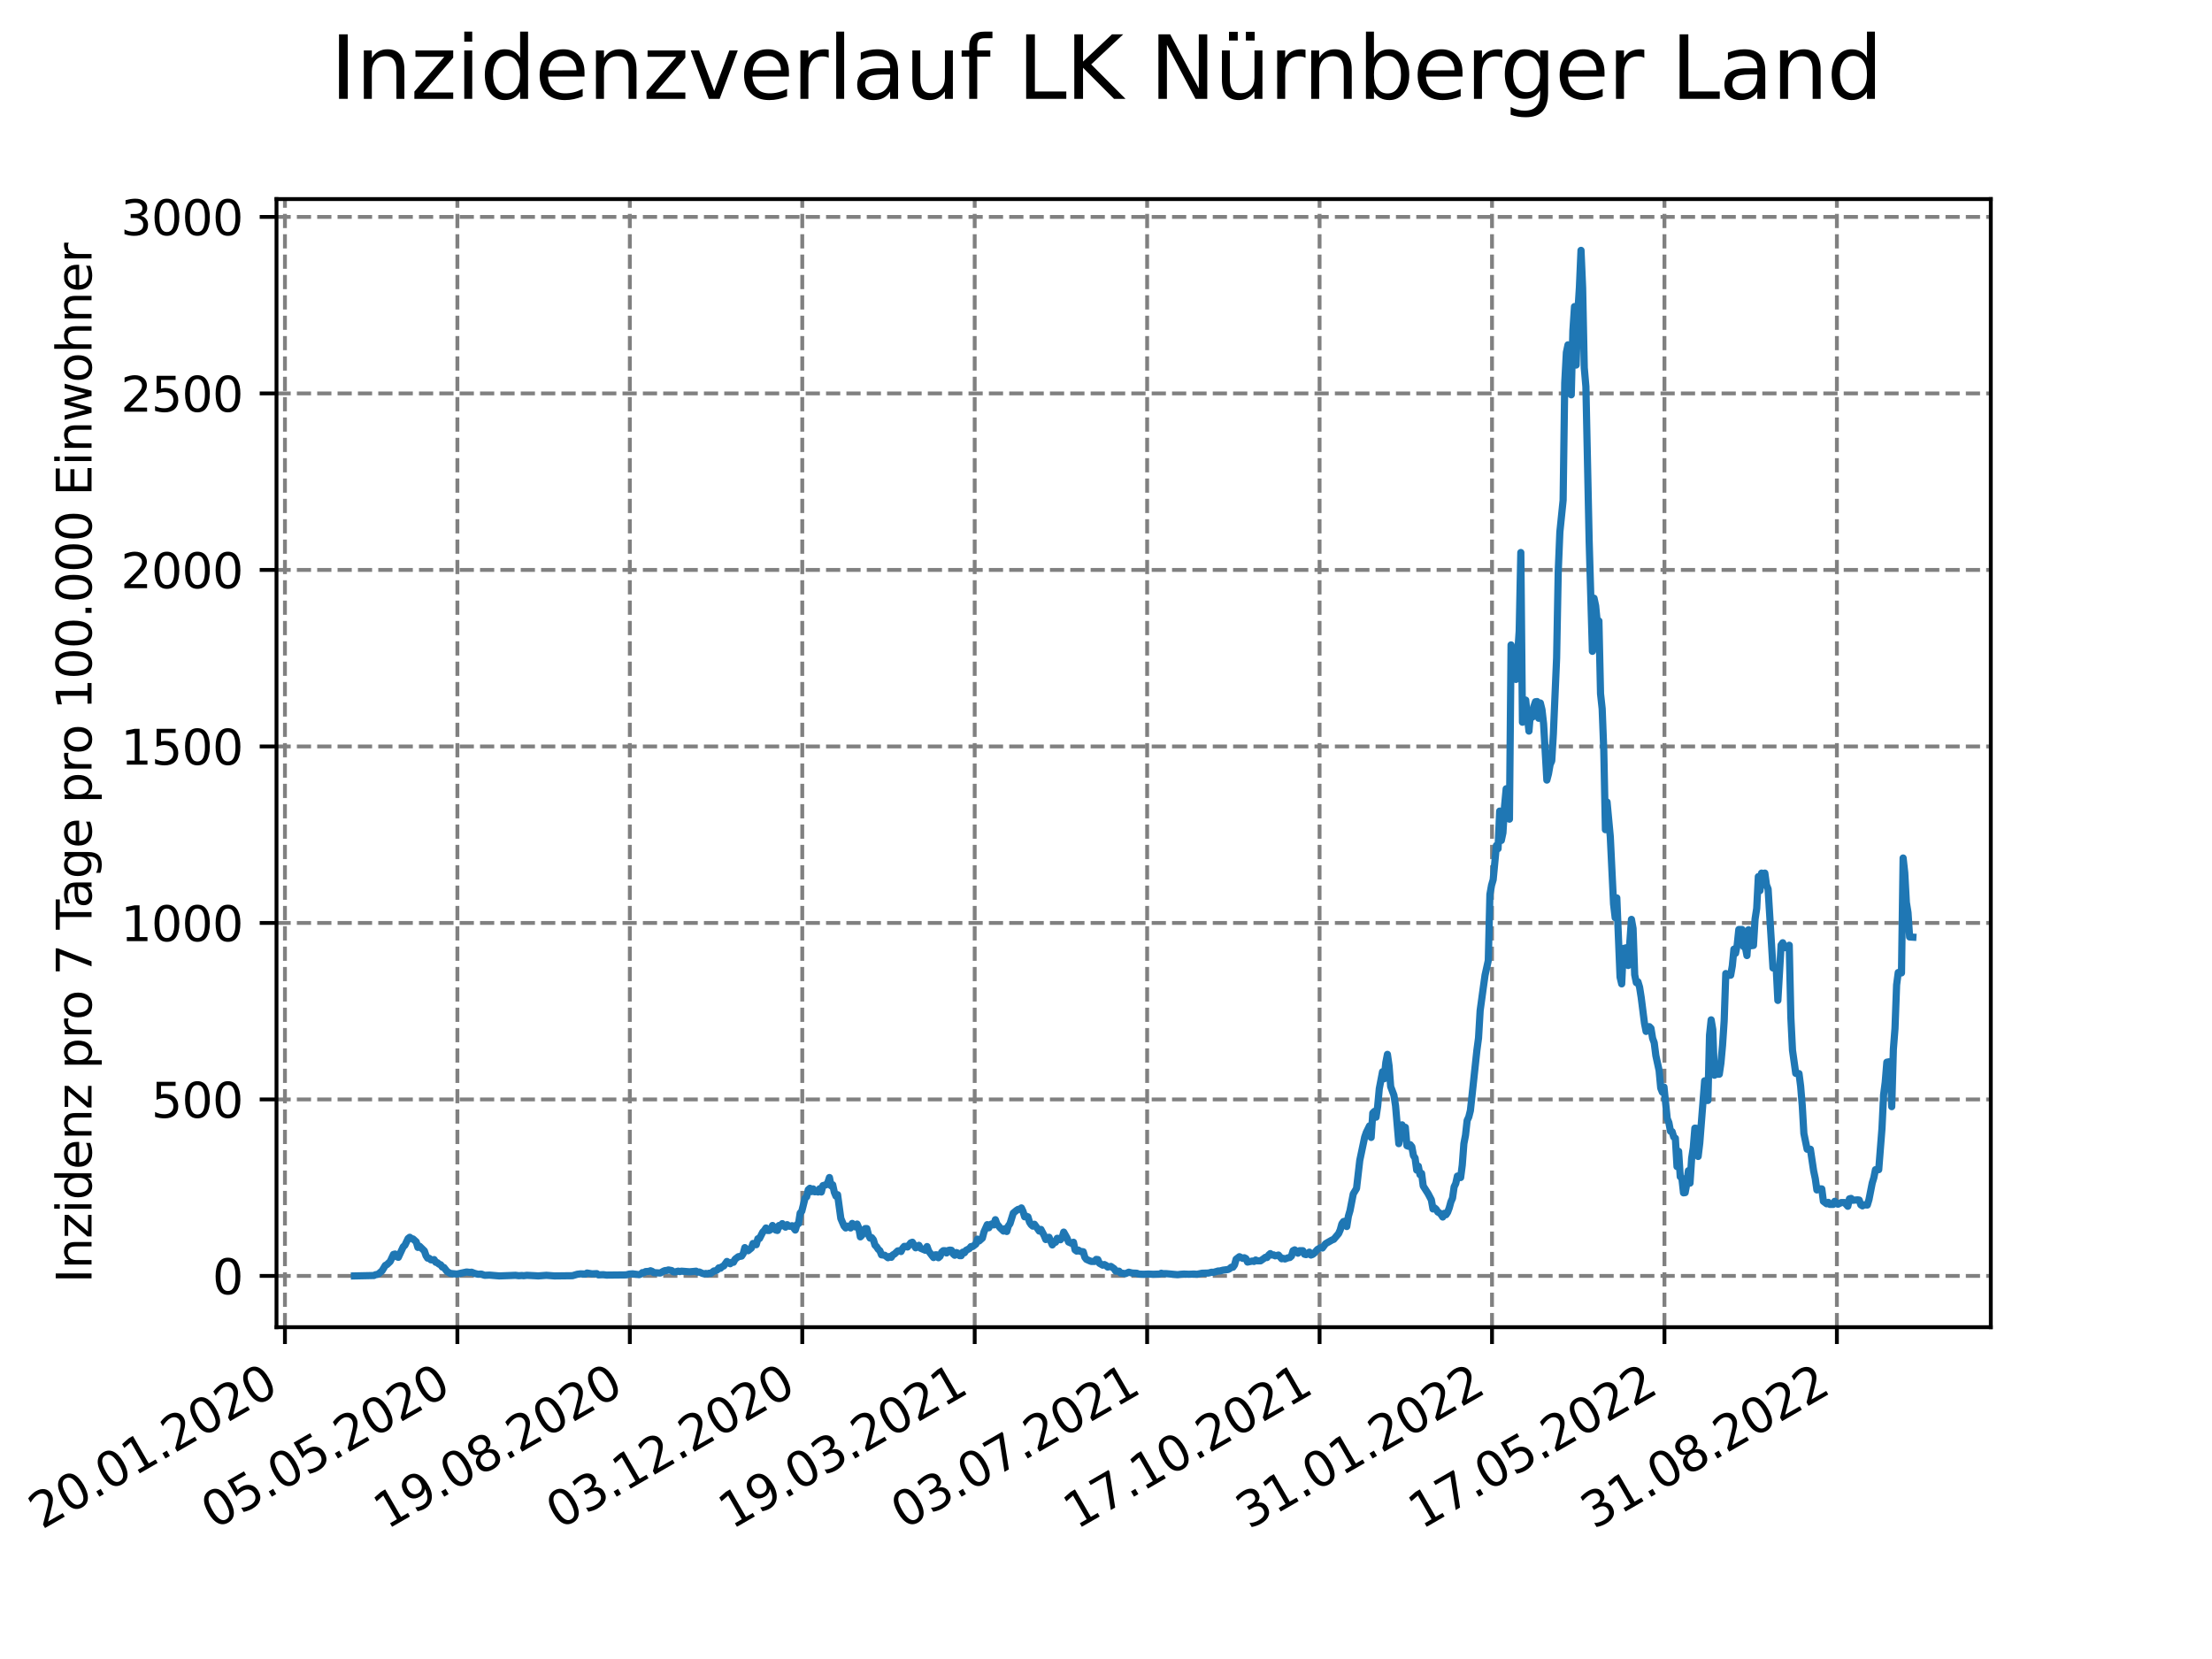 <?xml version="1.0" encoding="utf-8" standalone="no"?>
<!DOCTYPE svg PUBLIC "-//W3C//DTD SVG 1.1//EN"
  "http://www.w3.org/Graphics/SVG/1.1/DTD/svg11.dtd">
<svg xmlns:xlink="http://www.w3.org/1999/xlink" width="460.8pt" height="345.6pt" viewBox="0 0 460.8 345.6" xmlns="http://www.w3.org/2000/svg" version="1.1">
 <defs>
  <style type="text/css">*{stroke-linejoin: round; stroke-linecap: butt}</style>
 </defs>
 <g id="figure_1">
  <g id="patch_1">
   <path d="M 0 345.6 
L 460.8 345.6 
L 460.8 0 
L 0 0 
z
" style="fill: #ffffff"/>
  </g>
  <g id="axes_1">
   <g id="patch_2">
    <path d="M 57.6 276.48 
L 414.72 276.48 
L 414.72 41.472 
L 57.6 41.472 
z
" style="fill: #ffffff"/>
   </g>
   <g id="matplotlib.axis_1">
    <g id="xtick_1">
     <g id="line2d_1">
      <path d="M 59.359 276.48 
L 59.359 41.472 
" clip-path="url(#pc3b905ad44)" style="fill: none; stroke-dasharray: 2.96,1.28; stroke-dashoffset: 0; stroke: #808080; stroke-width: 0.8"/>
     </g>
     <g id="line2d_2">
      <defs>
       <path id="m7fa355d07d" d="M 0 0 
L 0 3.5 
" style="stroke: #000000; stroke-width: 0.8"/>
      </defs>
      <g>
       <use xlink:href="#m7fa355d07d" x="59.359" y="276.48" style="stroke: #000000; stroke-width: 0.8"/>
      </g>
     </g>
     <g id="text_1">
      <!-- 20.01.2020 -->
      <g transform="translate(8.734 318.689) rotate(-30) scale(0.1 -0.1)">
       <defs>
        <path id="DejaVuSans-32" d="M 1228 531 
L 3431 531 
L 3431 0 
L 469 0 
L 469 531 
Q 828 903 1448 1529 
Q 2069 2156 2228 2338 
Q 2531 2678 2651 2914 
Q 2772 3150 2772 3378 
Q 2772 3750 2511 3984 
Q 2250 4219 1831 4219 
Q 1534 4219 1204 4116 
Q 875 4013 500 3803 
L 500 4441 
Q 881 4594 1212 4672 
Q 1544 4750 1819 4750 
Q 2544 4750 2975 4387 
Q 3406 4025 3406 3419 
Q 3406 3131 3298 2873 
Q 3191 2616 2906 2266 
Q 2828 2175 2409 1742 
Q 1991 1309 1228 531 
z
" transform="scale(0.016)"/>
        <path id="DejaVuSans-30" d="M 2034 4250 
Q 1547 4250 1301 3770 
Q 1056 3291 1056 2328 
Q 1056 1369 1301 889 
Q 1547 409 2034 409 
Q 2525 409 2770 889 
Q 3016 1369 3016 2328 
Q 3016 3291 2770 3770 
Q 2525 4250 2034 4250 
z
M 2034 4750 
Q 2819 4750 3233 4129 
Q 3647 3509 3647 2328 
Q 3647 1150 3233 529 
Q 2819 -91 2034 -91 
Q 1250 -91 836 529 
Q 422 1150 422 2328 
Q 422 3509 836 4129 
Q 1250 4750 2034 4750 
z
" transform="scale(0.016)"/>
        <path id="DejaVuSans-2e" d="M 684 794 
L 1344 794 
L 1344 0 
L 684 0 
L 684 794 
z
" transform="scale(0.016)"/>
        <path id="DejaVuSans-31" d="M 794 531 
L 1825 531 
L 1825 4091 
L 703 3866 
L 703 4441 
L 1819 4666 
L 2450 4666 
L 2450 531 
L 3481 531 
L 3481 0 
L 794 0 
L 794 531 
z
" transform="scale(0.016)"/>
       </defs>
       <use xlink:href="#DejaVuSans-32"/>
       <use xlink:href="#DejaVuSans-30" x="63.623"/>
       <use xlink:href="#DejaVuSans-2e" x="127.246"/>
       <use xlink:href="#DejaVuSans-30" x="159.033"/>
       <use xlink:href="#DejaVuSans-31" x="222.656"/>
       <use xlink:href="#DejaVuSans-2e" x="286.279"/>
       <use xlink:href="#DejaVuSans-32" x="318.066"/>
       <use xlink:href="#DejaVuSans-30" x="381.689"/>
       <use xlink:href="#DejaVuSans-32" x="445.312"/>
       <use xlink:href="#DejaVuSans-30" x="508.936"/>
      </g>
     </g>
    </g>
    <g id="xtick_2">
     <g id="line2d_3">
      <path d="M 95.282 276.48 
L 95.282 41.472 
" clip-path="url(#pc3b905ad44)" style="fill: none; stroke-dasharray: 2.96,1.28; stroke-dashoffset: 0; stroke: #808080; stroke-width: 0.8"/>
     </g>
     <g id="line2d_4">
      <g>
       <use xlink:href="#m7fa355d07d" x="95.282" y="276.48" style="stroke: #000000; stroke-width: 0.8"/>
      </g>
     </g>
     <g id="text_2">
      <!-- 05.05.2020 -->
      <g transform="translate(44.656 318.689) rotate(-30) scale(0.1 -0.1)">
       <defs>
        <path id="DejaVuSans-35" d="M 691 4666 
L 3169 4666 
L 3169 4134 
L 1269 4134 
L 1269 2991 
Q 1406 3038 1543 3061 
Q 1681 3084 1819 3084 
Q 2600 3084 3056 2656 
Q 3513 2228 3513 1497 
Q 3513 744 3044 326 
Q 2575 -91 1722 -91 
Q 1428 -91 1123 -41 
Q 819 9 494 109 
L 494 744 
Q 775 591 1075 516 
Q 1375 441 1709 441 
Q 2250 441 2565 725 
Q 2881 1009 2881 1497 
Q 2881 1984 2565 2268 
Q 2250 2553 1709 2553 
Q 1456 2553 1204 2497 
Q 953 2441 691 2322 
L 691 4666 
z
" transform="scale(0.016)"/>
       </defs>
       <use xlink:href="#DejaVuSans-30"/>
       <use xlink:href="#DejaVuSans-35" x="63.623"/>
       <use xlink:href="#DejaVuSans-2e" x="127.246"/>
       <use xlink:href="#DejaVuSans-30" x="159.033"/>
       <use xlink:href="#DejaVuSans-35" x="222.656"/>
       <use xlink:href="#DejaVuSans-2e" x="286.279"/>
       <use xlink:href="#DejaVuSans-32" x="318.066"/>
       <use xlink:href="#DejaVuSans-30" x="381.689"/>
       <use xlink:href="#DejaVuSans-32" x="445.312"/>
       <use xlink:href="#DejaVuSans-30" x="508.936"/>
      </g>
     </g>
    </g>
    <g id="xtick_3">
     <g id="line2d_5">
      <path d="M 131.204 276.48 
L 131.204 41.472 
" clip-path="url(#pc3b905ad44)" style="fill: none; stroke-dasharray: 2.96,1.28; stroke-dashoffset: 0; stroke: #808080; stroke-width: 0.8"/>
     </g>
     <g id="line2d_6">
      <g>
       <use xlink:href="#m7fa355d07d" x="131.204" y="276.48" style="stroke: #000000; stroke-width: 0.8"/>
      </g>
     </g>
     <g id="text_3">
      <!-- 19.08.2020 -->
      <g transform="translate(80.578 318.689) rotate(-30) scale(0.1 -0.1)">
       <defs>
        <path id="DejaVuSans-39" d="M 703 97 
L 703 672 
Q 941 559 1184 500 
Q 1428 441 1663 441 
Q 2288 441 2617 861 
Q 2947 1281 2994 2138 
Q 2813 1869 2534 1725 
Q 2256 1581 1919 1581 
Q 1219 1581 811 2004 
Q 403 2428 403 3163 
Q 403 3881 828 4315 
Q 1253 4750 1959 4750 
Q 2769 4750 3195 4129 
Q 3622 3509 3622 2328 
Q 3622 1225 3098 567 
Q 2575 -91 1691 -91 
Q 1453 -91 1209 -44 
Q 966 3 703 97 
z
M 1959 2075 
Q 2384 2075 2632 2365 
Q 2881 2656 2881 3163 
Q 2881 3666 2632 3958 
Q 2384 4250 1959 4250 
Q 1534 4250 1286 3958 
Q 1038 3666 1038 3163 
Q 1038 2656 1286 2365 
Q 1534 2075 1959 2075 
z
" transform="scale(0.016)"/>
        <path id="DejaVuSans-38" d="M 2034 2216 
Q 1584 2216 1326 1975 
Q 1069 1734 1069 1313 
Q 1069 891 1326 650 
Q 1584 409 2034 409 
Q 2484 409 2743 651 
Q 3003 894 3003 1313 
Q 3003 1734 2745 1975 
Q 2488 2216 2034 2216 
z
M 1403 2484 
Q 997 2584 770 2862 
Q 544 3141 544 3541 
Q 544 4100 942 4425 
Q 1341 4750 2034 4750 
Q 2731 4750 3128 4425 
Q 3525 4100 3525 3541 
Q 3525 3141 3298 2862 
Q 3072 2584 2669 2484 
Q 3125 2378 3379 2068 
Q 3634 1759 3634 1313 
Q 3634 634 3220 271 
Q 2806 -91 2034 -91 
Q 1263 -91 848 271 
Q 434 634 434 1313 
Q 434 1759 690 2068 
Q 947 2378 1403 2484 
z
M 1172 3481 
Q 1172 3119 1398 2916 
Q 1625 2713 2034 2713 
Q 2441 2713 2670 2916 
Q 2900 3119 2900 3481 
Q 2900 3844 2670 4047 
Q 2441 4250 2034 4250 
Q 1625 4250 1398 4047 
Q 1172 3844 1172 3481 
z
" transform="scale(0.016)"/>
       </defs>
       <use xlink:href="#DejaVuSans-31"/>
       <use xlink:href="#DejaVuSans-39" x="63.623"/>
       <use xlink:href="#DejaVuSans-2e" x="127.246"/>
       <use xlink:href="#DejaVuSans-30" x="159.033"/>
       <use xlink:href="#DejaVuSans-38" x="222.656"/>
       <use xlink:href="#DejaVuSans-2e" x="286.279"/>
       <use xlink:href="#DejaVuSans-32" x="318.066"/>
       <use xlink:href="#DejaVuSans-30" x="381.689"/>
       <use xlink:href="#DejaVuSans-32" x="445.312"/>
       <use xlink:href="#DejaVuSans-30" x="508.936"/>
      </g>
     </g>
    </g>
    <g id="xtick_4">
     <g id="line2d_7">
      <path d="M 167.126 276.48 
L 167.126 41.472 
" clip-path="url(#pc3b905ad44)" style="fill: none; stroke-dasharray: 2.96,1.28; stroke-dashoffset: 0; stroke: #808080; stroke-width: 0.8"/>
     </g>
     <g id="line2d_8">
      <g>
       <use xlink:href="#m7fa355d07d" x="167.126" y="276.48" style="stroke: #000000; stroke-width: 0.8"/>
      </g>
     </g>
     <g id="text_4">
      <!-- 03.12.2020 -->
      <g transform="translate(116.501 318.689) rotate(-30) scale(0.1 -0.1)">
       <defs>
        <path id="DejaVuSans-33" d="M 2597 2516 
Q 3050 2419 3304 2112 
Q 3559 1806 3559 1356 
Q 3559 666 3084 287 
Q 2609 -91 1734 -91 
Q 1441 -91 1130 -33 
Q 819 25 488 141 
L 488 750 
Q 750 597 1062 519 
Q 1375 441 1716 441 
Q 2309 441 2620 675 
Q 2931 909 2931 1356 
Q 2931 1769 2642 2001 
Q 2353 2234 1838 2234 
L 1294 2234 
L 1294 2753 
L 1863 2753 
Q 2328 2753 2575 2939 
Q 2822 3125 2822 3475 
Q 2822 3834 2567 4026 
Q 2313 4219 1838 4219 
Q 1578 4219 1281 4162 
Q 984 4106 628 3988 
L 628 4550 
Q 988 4650 1302 4700 
Q 1616 4750 1894 4750 
Q 2613 4750 3031 4423 
Q 3450 4097 3450 3541 
Q 3450 3153 3228 2886 
Q 3006 2619 2597 2516 
z
" transform="scale(0.016)"/>
       </defs>
       <use xlink:href="#DejaVuSans-30"/>
       <use xlink:href="#DejaVuSans-33" x="63.623"/>
       <use xlink:href="#DejaVuSans-2e" x="127.246"/>
       <use xlink:href="#DejaVuSans-31" x="159.033"/>
       <use xlink:href="#DejaVuSans-32" x="222.656"/>
       <use xlink:href="#DejaVuSans-2e" x="286.279"/>
       <use xlink:href="#DejaVuSans-32" x="318.066"/>
       <use xlink:href="#DejaVuSans-30" x="381.689"/>
       <use xlink:href="#DejaVuSans-32" x="445.312"/>
       <use xlink:href="#DejaVuSans-30" x="508.936"/>
      </g>
     </g>
    </g>
    <g id="xtick_5">
     <g id="line2d_9">
      <path d="M 203.048 276.48 
L 203.048 41.472 
" clip-path="url(#pc3b905ad44)" style="fill: none; stroke-dasharray: 2.96,1.28; stroke-dashoffset: 0; stroke: #808080; stroke-width: 0.8"/>
     </g>
     <g id="line2d_10">
      <g>
       <use xlink:href="#m7fa355d07d" x="203.048" y="276.48" style="stroke: #000000; stroke-width: 0.8"/>
      </g>
     </g>
     <g id="text_5">
      <!-- 19.03.2021 -->
      <g transform="translate(152.423 318.689) rotate(-30) scale(0.1 -0.1)">
       <use xlink:href="#DejaVuSans-31"/>
       <use xlink:href="#DejaVuSans-39" x="63.623"/>
       <use xlink:href="#DejaVuSans-2e" x="127.246"/>
       <use xlink:href="#DejaVuSans-30" x="159.033"/>
       <use xlink:href="#DejaVuSans-33" x="222.656"/>
       <use xlink:href="#DejaVuSans-2e" x="286.279"/>
       <use xlink:href="#DejaVuSans-32" x="318.066"/>
       <use xlink:href="#DejaVuSans-30" x="381.689"/>
       <use xlink:href="#DejaVuSans-32" x="445.312"/>
       <use xlink:href="#DejaVuSans-31" x="508.936"/>
      </g>
     </g>
    </g>
    <g id="xtick_6">
     <g id="line2d_11">
      <path d="M 238.97 276.48 
L 238.97 41.472 
" clip-path="url(#pc3b905ad44)" style="fill: none; stroke-dasharray: 2.96,1.28; stroke-dashoffset: 0; stroke: #808080; stroke-width: 0.8"/>
     </g>
     <g id="line2d_12">
      <g>
       <use xlink:href="#m7fa355d07d" x="238.97" y="276.48" style="stroke: #000000; stroke-width: 0.8"/>
      </g>
     </g>
     <g id="text_6">
      <!-- 03.07.2021 -->
      <g transform="translate(188.345 318.689) rotate(-30) scale(0.1 -0.1)">
       <defs>
        <path id="DejaVuSans-37" d="M 525 4666 
L 3525 4666 
L 3525 4397 
L 1831 0 
L 1172 0 
L 2766 4134 
L 525 4134 
L 525 4666 
z
" transform="scale(0.016)"/>
       </defs>
       <use xlink:href="#DejaVuSans-30"/>
       <use xlink:href="#DejaVuSans-33" x="63.623"/>
       <use xlink:href="#DejaVuSans-2e" x="127.246"/>
       <use xlink:href="#DejaVuSans-30" x="159.033"/>
       <use xlink:href="#DejaVuSans-37" x="222.656"/>
       <use xlink:href="#DejaVuSans-2e" x="286.279"/>
       <use xlink:href="#DejaVuSans-32" x="318.066"/>
       <use xlink:href="#DejaVuSans-30" x="381.689"/>
       <use xlink:href="#DejaVuSans-32" x="445.312"/>
       <use xlink:href="#DejaVuSans-31" x="508.936"/>
      </g>
     </g>
    </g>
    <g id="xtick_7">
     <g id="line2d_13">
      <path d="M 274.892 276.48 
L 274.892 41.472 
" clip-path="url(#pc3b905ad44)" style="fill: none; stroke-dasharray: 2.96,1.28; stroke-dashoffset: 0; stroke: #808080; stroke-width: 0.8"/>
     </g>
     <g id="line2d_14">
      <g>
       <use xlink:href="#m7fa355d07d" x="274.892" y="276.48" style="stroke: #000000; stroke-width: 0.8"/>
      </g>
     </g>
     <g id="text_7">
      <!-- 17.10.2021 -->
      <g transform="translate(224.267 318.689) rotate(-30) scale(0.1 -0.1)">
       <use xlink:href="#DejaVuSans-31"/>
       <use xlink:href="#DejaVuSans-37" x="63.623"/>
       <use xlink:href="#DejaVuSans-2e" x="127.246"/>
       <use xlink:href="#DejaVuSans-31" x="159.033"/>
       <use xlink:href="#DejaVuSans-30" x="222.656"/>
       <use xlink:href="#DejaVuSans-2e" x="286.279"/>
       <use xlink:href="#DejaVuSans-32" x="318.066"/>
       <use xlink:href="#DejaVuSans-30" x="381.689"/>
       <use xlink:href="#DejaVuSans-32" x="445.312"/>
       <use xlink:href="#DejaVuSans-31" x="508.936"/>
      </g>
     </g>
    </g>
    <g id="xtick_8">
     <g id="line2d_15">
      <path d="M 310.814 276.48 
L 310.814 41.472 
" clip-path="url(#pc3b905ad44)" style="fill: none; stroke-dasharray: 2.96,1.28; stroke-dashoffset: 0; stroke: #808080; stroke-width: 0.8"/>
     </g>
     <g id="line2d_16">
      <g>
       <use xlink:href="#m7fa355d07d" x="310.814" y="276.48" style="stroke: #000000; stroke-width: 0.8"/>
      </g>
     </g>
     <g id="text_8">
      <!-- 31.01.2022 -->
      <g transform="translate(260.189 318.689) rotate(-30) scale(0.1 -0.1)">
       <use xlink:href="#DejaVuSans-33"/>
       <use xlink:href="#DejaVuSans-31" x="63.623"/>
       <use xlink:href="#DejaVuSans-2e" x="127.246"/>
       <use xlink:href="#DejaVuSans-30" x="159.033"/>
       <use xlink:href="#DejaVuSans-31" x="222.656"/>
       <use xlink:href="#DejaVuSans-2e" x="286.279"/>
       <use xlink:href="#DejaVuSans-32" x="318.066"/>
       <use xlink:href="#DejaVuSans-30" x="381.689"/>
       <use xlink:href="#DejaVuSans-32" x="445.312"/>
       <use xlink:href="#DejaVuSans-32" x="508.936"/>
      </g>
     </g>
    </g>
    <g id="xtick_9">
     <g id="line2d_17">
      <path d="M 346.736 276.48 
L 346.736 41.472 
" clip-path="url(#pc3b905ad44)" style="fill: none; stroke-dasharray: 2.96,1.28; stroke-dashoffset: 0; stroke: #808080; stroke-width: 0.8"/>
     </g>
     <g id="line2d_18">
      <g>
       <use xlink:href="#m7fa355d07d" x="346.736" y="276.48" style="stroke: #000000; stroke-width: 0.8"/>
      </g>
     </g>
     <g id="text_9">
      <!-- 17.05.2022 -->
      <g transform="translate(296.111 318.689) rotate(-30) scale(0.1 -0.1)">
       <use xlink:href="#DejaVuSans-31"/>
       <use xlink:href="#DejaVuSans-37" x="63.623"/>
       <use xlink:href="#DejaVuSans-2e" x="127.246"/>
       <use xlink:href="#DejaVuSans-30" x="159.033"/>
       <use xlink:href="#DejaVuSans-35" x="222.656"/>
       <use xlink:href="#DejaVuSans-2e" x="286.279"/>
       <use xlink:href="#DejaVuSans-32" x="318.066"/>
       <use xlink:href="#DejaVuSans-30" x="381.689"/>
       <use xlink:href="#DejaVuSans-32" x="445.312"/>
       <use xlink:href="#DejaVuSans-32" x="508.936"/>
      </g>
     </g>
    </g>
    <g id="xtick_10">
     <g id="line2d_19">
      <path d="M 382.658 276.48 
L 382.658 41.472 
" clip-path="url(#pc3b905ad44)" style="fill: none; stroke-dasharray: 2.96,1.28; stroke-dashoffset: 0; stroke: #808080; stroke-width: 0.8"/>
     </g>
     <g id="line2d_20">
      <g>
       <use xlink:href="#m7fa355d07d" x="382.658" y="276.48" style="stroke: #000000; stroke-width: 0.8"/>
      </g>
     </g>
     <g id="text_10">
      <!-- 31.08.2022 -->
      <g transform="translate(332.033 318.689) rotate(-30) scale(0.1 -0.1)">
       <use xlink:href="#DejaVuSans-33"/>
       <use xlink:href="#DejaVuSans-31" x="63.623"/>
       <use xlink:href="#DejaVuSans-2e" x="127.246"/>
       <use xlink:href="#DejaVuSans-30" x="159.033"/>
       <use xlink:href="#DejaVuSans-38" x="222.656"/>
       <use xlink:href="#DejaVuSans-2e" x="286.279"/>
       <use xlink:href="#DejaVuSans-32" x="318.066"/>
       <use xlink:href="#DejaVuSans-30" x="381.689"/>
       <use xlink:href="#DejaVuSans-32" x="445.312"/>
       <use xlink:href="#DejaVuSans-32" x="508.936"/>
      </g>
     </g>
    </g>
   </g>
   <g id="matplotlib.axis_2">
    <g id="ytick_1">
     <g id="line2d_21">
      <path d="M 57.6 265.798 
L 414.72 265.798 
" clip-path="url(#pc3b905ad44)" style="fill: none; stroke-dasharray: 2.96,1.28; stroke-dashoffset: 0; stroke: #808080; stroke-width: 0.8"/>
     </g>
     <g id="line2d_22">
      <defs>
       <path id="m7358c8ecb1" d="M 0 0 
L -3.5 0 
" style="stroke: #000000; stroke-width: 0.8"/>
      </defs>
      <g>
       <use xlink:href="#m7358c8ecb1" x="57.6" y="265.798" style="stroke: #000000; stroke-width: 0.8"/>
      </g>
     </g>
     <g id="text_11">
      <!-- 0 -->
      <g transform="translate(44.237 269.597) scale(0.1 -0.1)">
       <use xlink:href="#DejaVuSans-30"/>
      </g>
     </g>
    </g>
    <g id="ytick_2">
     <g id="line2d_23">
      <path d="M 57.6 229.03 
L 414.72 229.03 
" clip-path="url(#pc3b905ad44)" style="fill: none; stroke-dasharray: 2.96,1.28; stroke-dashoffset: 0; stroke: #808080; stroke-width: 0.8"/>
     </g>
     <g id="line2d_24">
      <g>
       <use xlink:href="#m7358c8ecb1" x="57.6" y="229.03" style="stroke: #000000; stroke-width: 0.8"/>
      </g>
     </g>
     <g id="text_12">
      <!-- 500 -->
      <g transform="translate(31.512 232.829) scale(0.1 -0.1)">
       <use xlink:href="#DejaVuSans-35"/>
       <use xlink:href="#DejaVuSans-30" x="63.623"/>
       <use xlink:href="#DejaVuSans-30" x="127.246"/>
      </g>
     </g>
    </g>
    <g id="ytick_3">
     <g id="line2d_25">
      <path d="M 57.6 192.262 
L 414.72 192.262 
" clip-path="url(#pc3b905ad44)" style="fill: none; stroke-dasharray: 2.96,1.28; stroke-dashoffset: 0; stroke: #808080; stroke-width: 0.8"/>
     </g>
     <g id="line2d_26">
      <g>
       <use xlink:href="#m7358c8ecb1" x="57.6" y="192.262" style="stroke: #000000; stroke-width: 0.8"/>
      </g>
     </g>
     <g id="text_13">
      <!-- 1000 -->
      <g transform="translate(25.15 196.061) scale(0.1 -0.1)">
       <use xlink:href="#DejaVuSans-31"/>
       <use xlink:href="#DejaVuSans-30" x="63.623"/>
       <use xlink:href="#DejaVuSans-30" x="127.246"/>
       <use xlink:href="#DejaVuSans-30" x="190.869"/>
      </g>
     </g>
    </g>
    <g id="ytick_4">
     <g id="line2d_27">
      <path d="M 57.6 155.494 
L 414.72 155.494 
" clip-path="url(#pc3b905ad44)" style="fill: none; stroke-dasharray: 2.96,1.28; stroke-dashoffset: 0; stroke: #808080; stroke-width: 0.8"/>
     </g>
     <g id="line2d_28">
      <g>
       <use xlink:href="#m7358c8ecb1" x="57.6" y="155.494" style="stroke: #000000; stroke-width: 0.8"/>
      </g>
     </g>
     <g id="text_14">
      <!-- 1500 -->
      <g transform="translate(25.15 159.293) scale(0.1 -0.1)">
       <use xlink:href="#DejaVuSans-31"/>
       <use xlink:href="#DejaVuSans-35" x="63.623"/>
       <use xlink:href="#DejaVuSans-30" x="127.246"/>
       <use xlink:href="#DejaVuSans-30" x="190.869"/>
      </g>
     </g>
    </g>
    <g id="ytick_5">
     <g id="line2d_29">
      <path d="M 57.6 118.726 
L 414.72 118.726 
" clip-path="url(#pc3b905ad44)" style="fill: none; stroke-dasharray: 2.96,1.28; stroke-dashoffset: 0; stroke: #808080; stroke-width: 0.8"/>
     </g>
     <g id="line2d_30">
      <g>
       <use xlink:href="#m7358c8ecb1" x="57.6" y="118.726" style="stroke: #000000; stroke-width: 0.8"/>
      </g>
     </g>
     <g id="text_15">
      <!-- 2000 -->
      <g transform="translate(25.15 122.525) scale(0.1 -0.1)">
       <use xlink:href="#DejaVuSans-32"/>
       <use xlink:href="#DejaVuSans-30" x="63.623"/>
       <use xlink:href="#DejaVuSans-30" x="127.246"/>
       <use xlink:href="#DejaVuSans-30" x="190.869"/>
      </g>
     </g>
    </g>
    <g id="ytick_6">
     <g id="line2d_31">
      <path d="M 57.6 81.958 
L 414.72 81.958 
" clip-path="url(#pc3b905ad44)" style="fill: none; stroke-dasharray: 2.96,1.28; stroke-dashoffset: 0; stroke: #808080; stroke-width: 0.8"/>
     </g>
     <g id="line2d_32">
      <g>
       <use xlink:href="#m7358c8ecb1" x="57.6" y="81.958" style="stroke: #000000; stroke-width: 0.8"/>
      </g>
     </g>
     <g id="text_16">
      <!-- 2500 -->
      <g transform="translate(25.15 85.757) scale(0.1 -0.1)">
       <use xlink:href="#DejaVuSans-32"/>
       <use xlink:href="#DejaVuSans-35" x="63.623"/>
       <use xlink:href="#DejaVuSans-30" x="127.246"/>
       <use xlink:href="#DejaVuSans-30" x="190.869"/>
      </g>
     </g>
    </g>
    <g id="ytick_7">
     <g id="line2d_33">
      <path d="M 57.6 45.189 
L 414.72 45.189 
" clip-path="url(#pc3b905ad44)" style="fill: none; stroke-dasharray: 2.96,1.28; stroke-dashoffset: 0; stroke: #808080; stroke-width: 0.8"/>
     </g>
     <g id="line2d_34">
      <g>
       <use xlink:href="#m7358c8ecb1" x="57.6" y="45.189" style="stroke: #000000; stroke-width: 0.8"/>
      </g>
     </g>
     <g id="text_17">
      <!-- 3000 -->
      <g transform="translate(25.15 48.989) scale(0.1 -0.1)">
       <use xlink:href="#DejaVuSans-33"/>
       <use xlink:href="#DejaVuSans-30" x="63.623"/>
       <use xlink:href="#DejaVuSans-30" x="127.246"/>
       <use xlink:href="#DejaVuSans-30" x="190.869"/>
      </g>
     </g>
    </g>
    <g id="text_18">
     <!-- Inzidenz pro 7 Tage pro 100.000 Einwohner -->
     <g transform="translate(19.07 267.301) rotate(-90) scale(0.1 -0.1)">
      <defs>
       <path id="DejaVuSans-49" d="M 628 4666 
L 1259 4666 
L 1259 0 
L 628 0 
L 628 4666 
z
" transform="scale(0.016)"/>
       <path id="DejaVuSans-6e" d="M 3513 2113 
L 3513 0 
L 2938 0 
L 2938 2094 
Q 2938 2591 2744 2837 
Q 2550 3084 2163 3084 
Q 1697 3084 1428 2787 
Q 1159 2491 1159 1978 
L 1159 0 
L 581 0 
L 581 3500 
L 1159 3500 
L 1159 2956 
Q 1366 3272 1645 3428 
Q 1925 3584 2291 3584 
Q 2894 3584 3203 3211 
Q 3513 2838 3513 2113 
z
" transform="scale(0.016)"/>
       <path id="DejaVuSans-7a" d="M 353 3500 
L 3084 3500 
L 3084 2975 
L 922 459 
L 3084 459 
L 3084 0 
L 275 0 
L 275 525 
L 2438 3041 
L 353 3041 
L 353 3500 
z
" transform="scale(0.016)"/>
       <path id="DejaVuSans-69" d="M 603 3500 
L 1178 3500 
L 1178 0 
L 603 0 
L 603 3500 
z
M 603 4863 
L 1178 4863 
L 1178 4134 
L 603 4134 
L 603 4863 
z
" transform="scale(0.016)"/>
       <path id="DejaVuSans-64" d="M 2906 2969 
L 2906 4863 
L 3481 4863 
L 3481 0 
L 2906 0 
L 2906 525 
Q 2725 213 2448 61 
Q 2172 -91 1784 -91 
Q 1150 -91 751 415 
Q 353 922 353 1747 
Q 353 2572 751 3078 
Q 1150 3584 1784 3584 
Q 2172 3584 2448 3432 
Q 2725 3281 2906 2969 
z
M 947 1747 
Q 947 1113 1208 752 
Q 1469 391 1925 391 
Q 2381 391 2643 752 
Q 2906 1113 2906 1747 
Q 2906 2381 2643 2742 
Q 2381 3103 1925 3103 
Q 1469 3103 1208 2742 
Q 947 2381 947 1747 
z
" transform="scale(0.016)"/>
       <path id="DejaVuSans-65" d="M 3597 1894 
L 3597 1613 
L 953 1613 
Q 991 1019 1311 708 
Q 1631 397 2203 397 
Q 2534 397 2845 478 
Q 3156 559 3463 722 
L 3463 178 
Q 3153 47 2828 -22 
Q 2503 -91 2169 -91 
Q 1331 -91 842 396 
Q 353 884 353 1716 
Q 353 2575 817 3079 
Q 1281 3584 2069 3584 
Q 2775 3584 3186 3129 
Q 3597 2675 3597 1894 
z
M 3022 2063 
Q 3016 2534 2758 2815 
Q 2500 3097 2075 3097 
Q 1594 3097 1305 2825 
Q 1016 2553 972 2059 
L 3022 2063 
z
" transform="scale(0.016)"/>
       <path id="DejaVuSans-20" transform="scale(0.016)"/>
       <path id="DejaVuSans-70" d="M 1159 525 
L 1159 -1331 
L 581 -1331 
L 581 3500 
L 1159 3500 
L 1159 2969 
Q 1341 3281 1617 3432 
Q 1894 3584 2278 3584 
Q 2916 3584 3314 3078 
Q 3713 2572 3713 1747 
Q 3713 922 3314 415 
Q 2916 -91 2278 -91 
Q 1894 -91 1617 61 
Q 1341 213 1159 525 
z
M 3116 1747 
Q 3116 2381 2855 2742 
Q 2594 3103 2138 3103 
Q 1681 3103 1420 2742 
Q 1159 2381 1159 1747 
Q 1159 1113 1420 752 
Q 1681 391 2138 391 
Q 2594 391 2855 752 
Q 3116 1113 3116 1747 
z
" transform="scale(0.016)"/>
       <path id="DejaVuSans-72" d="M 2631 2963 
Q 2534 3019 2420 3045 
Q 2306 3072 2169 3072 
Q 1681 3072 1420 2755 
Q 1159 2438 1159 1844 
L 1159 0 
L 581 0 
L 581 3500 
L 1159 3500 
L 1159 2956 
Q 1341 3275 1631 3429 
Q 1922 3584 2338 3584 
Q 2397 3584 2469 3576 
Q 2541 3569 2628 3553 
L 2631 2963 
z
" transform="scale(0.016)"/>
       <path id="DejaVuSans-6f" d="M 1959 3097 
Q 1497 3097 1228 2736 
Q 959 2375 959 1747 
Q 959 1119 1226 758 
Q 1494 397 1959 397 
Q 2419 397 2687 759 
Q 2956 1122 2956 1747 
Q 2956 2369 2687 2733 
Q 2419 3097 1959 3097 
z
M 1959 3584 
Q 2709 3584 3137 3096 
Q 3566 2609 3566 1747 
Q 3566 888 3137 398 
Q 2709 -91 1959 -91 
Q 1206 -91 779 398 
Q 353 888 353 1747 
Q 353 2609 779 3096 
Q 1206 3584 1959 3584 
z
" transform="scale(0.016)"/>
       <path id="DejaVuSans-54" d="M -19 4666 
L 3928 4666 
L 3928 4134 
L 2272 4134 
L 2272 0 
L 1638 0 
L 1638 4134 
L -19 4134 
L -19 4666 
z
" transform="scale(0.016)"/>
       <path id="DejaVuSans-61" d="M 2194 1759 
Q 1497 1759 1228 1600 
Q 959 1441 959 1056 
Q 959 750 1161 570 
Q 1363 391 1709 391 
Q 2188 391 2477 730 
Q 2766 1069 2766 1631 
L 2766 1759 
L 2194 1759 
z
M 3341 1997 
L 3341 0 
L 2766 0 
L 2766 531 
Q 2569 213 2275 61 
Q 1981 -91 1556 -91 
Q 1019 -91 701 211 
Q 384 513 384 1019 
Q 384 1609 779 1909 
Q 1175 2209 1959 2209 
L 2766 2209 
L 2766 2266 
Q 2766 2663 2505 2880 
Q 2244 3097 1772 3097 
Q 1472 3097 1187 3025 
Q 903 2953 641 2809 
L 641 3341 
Q 956 3463 1253 3523 
Q 1550 3584 1831 3584 
Q 2591 3584 2966 3190 
Q 3341 2797 3341 1997 
z
" transform="scale(0.016)"/>
       <path id="DejaVuSans-67" d="M 2906 1791 
Q 2906 2416 2648 2759 
Q 2391 3103 1925 3103 
Q 1463 3103 1205 2759 
Q 947 2416 947 1791 
Q 947 1169 1205 825 
Q 1463 481 1925 481 
Q 2391 481 2648 825 
Q 2906 1169 2906 1791 
z
M 3481 434 
Q 3481 -459 3084 -895 
Q 2688 -1331 1869 -1331 
Q 1566 -1331 1297 -1286 
Q 1028 -1241 775 -1147 
L 775 -588 
Q 1028 -725 1275 -790 
Q 1522 -856 1778 -856 
Q 2344 -856 2625 -561 
Q 2906 -266 2906 331 
L 2906 616 
Q 2728 306 2450 153 
Q 2172 0 1784 0 
Q 1141 0 747 490 
Q 353 981 353 1791 
Q 353 2603 747 3093 
Q 1141 3584 1784 3584 
Q 2172 3584 2450 3431 
Q 2728 3278 2906 2969 
L 2906 3500 
L 3481 3500 
L 3481 434 
z
" transform="scale(0.016)"/>
       <path id="DejaVuSans-45" d="M 628 4666 
L 3578 4666 
L 3578 4134 
L 1259 4134 
L 1259 2753 
L 3481 2753 
L 3481 2222 
L 1259 2222 
L 1259 531 
L 3634 531 
L 3634 0 
L 628 0 
L 628 4666 
z
" transform="scale(0.016)"/>
       <path id="DejaVuSans-77" d="M 269 3500 
L 844 3500 
L 1563 769 
L 2278 3500 
L 2956 3500 
L 3675 769 
L 4391 3500 
L 4966 3500 
L 4050 0 
L 3372 0 
L 2619 2869 
L 1863 0 
L 1184 0 
L 269 3500 
z
" transform="scale(0.016)"/>
       <path id="DejaVuSans-68" d="M 3513 2113 
L 3513 0 
L 2938 0 
L 2938 2094 
Q 2938 2591 2744 2837 
Q 2550 3084 2163 3084 
Q 1697 3084 1428 2787 
Q 1159 2491 1159 1978 
L 1159 0 
L 581 0 
L 581 4863 
L 1159 4863 
L 1159 2956 
Q 1366 3272 1645 3428 
Q 1925 3584 2291 3584 
Q 2894 3584 3203 3211 
Q 3513 2838 3513 2113 
z
" transform="scale(0.016)"/>
      </defs>
      <use xlink:href="#DejaVuSans-49"/>
      <use xlink:href="#DejaVuSans-6e" x="29.492"/>
      <use xlink:href="#DejaVuSans-7a" x="92.871"/>
      <use xlink:href="#DejaVuSans-69" x="145.361"/>
      <use xlink:href="#DejaVuSans-64" x="173.145"/>
      <use xlink:href="#DejaVuSans-65" x="236.621"/>
      <use xlink:href="#DejaVuSans-6e" x="298.145"/>
      <use xlink:href="#DejaVuSans-7a" x="361.523"/>
      <use xlink:href="#DejaVuSans-20" x="414.014"/>
      <use xlink:href="#DejaVuSans-70" x="445.801"/>
      <use xlink:href="#DejaVuSans-72" x="509.277"/>
      <use xlink:href="#DejaVuSans-6f" x="548.141"/>
      <use xlink:href="#DejaVuSans-20" x="609.322"/>
      <use xlink:href="#DejaVuSans-37" x="641.109"/>
      <use xlink:href="#DejaVuSans-20" x="704.732"/>
      <use xlink:href="#DejaVuSans-54" x="736.52"/>
      <use xlink:href="#DejaVuSans-61" x="781.104"/>
      <use xlink:href="#DejaVuSans-67" x="842.383"/>
      <use xlink:href="#DejaVuSans-65" x="905.859"/>
      <use xlink:href="#DejaVuSans-20" x="967.383"/>
      <use xlink:href="#DejaVuSans-70" x="999.17"/>
      <use xlink:href="#DejaVuSans-72" x="1062.646"/>
      <use xlink:href="#DejaVuSans-6f" x="1101.51"/>
      <use xlink:href="#DejaVuSans-20" x="1162.691"/>
      <use xlink:href="#DejaVuSans-31" x="1194.479"/>
      <use xlink:href="#DejaVuSans-30" x="1258.102"/>
      <use xlink:href="#DejaVuSans-30" x="1321.725"/>
      <use xlink:href="#DejaVuSans-2e" x="1385.348"/>
      <use xlink:href="#DejaVuSans-30" x="1417.135"/>
      <use xlink:href="#DejaVuSans-30" x="1480.758"/>
      <use xlink:href="#DejaVuSans-30" x="1544.381"/>
      <use xlink:href="#DejaVuSans-20" x="1608.004"/>
      <use xlink:href="#DejaVuSans-45" x="1639.791"/>
      <use xlink:href="#DejaVuSans-69" x="1702.975"/>
      <use xlink:href="#DejaVuSans-6e" x="1730.758"/>
      <use xlink:href="#DejaVuSans-77" x="1794.137"/>
      <use xlink:href="#DejaVuSans-6f" x="1875.924"/>
      <use xlink:href="#DejaVuSans-68" x="1937.105"/>
      <use xlink:href="#DejaVuSans-6e" x="2000.484"/>
      <use xlink:href="#DejaVuSans-65" x="2063.863"/>
      <use xlink:href="#DejaVuSans-72" x="2125.387"/>
     </g>
    </g>
   </g>
   <g id="line2d_35">
    <path d="M 73.833 265.798 
L 77.899 265.712 
L 78.238 265.539 
L 78.577 265.496 
L 78.916 265.324 
L 79.594 264.721 
L 80.272 263.602 
L 80.61 263.43 
L 81.288 262.784 
L 81.966 261.32 
L 82.305 261.234 
L 82.644 261.794 
L 82.983 261.923 
L 83.999 259.727 
L 84.338 259.426 
L 85.016 258.005 
L 85.355 257.746 
L 85.694 258.005 
L 86.033 258.091 
L 86.71 258.694 
L 87.049 259.856 
L 87.388 259.598 
L 88.405 260.588 
L 88.744 261.578 
L 89.083 262.095 
L 89.422 262.138 
L 89.76 262.439 
L 90.099 262.483 
L 90.438 262.396 
L 90.777 262.956 
L 91.116 263.042 
L 91.455 263.344 
L 91.794 263.473 
L 92.133 263.946 
L 92.472 264.033 
L 93.149 264.894 
L 93.827 265.281 
L 95.183 265.41 
L 97.216 264.98 
L 97.894 265.066 
L 98.233 265.023 
L 98.91 265.281 
L 99.588 265.453 
L 100.266 265.41 
L 100.944 265.669 
L 101.96 265.626 
L 103.994 265.798 
L 106.366 265.712 
L 107.383 265.669 
L 108.06 265.755 
L 108.738 265.712 
L 109.077 265.755 
L 109.755 265.669 
L 111.449 265.755 
L 112.127 265.798 
L 113.821 265.669 
L 115.516 265.798 
L 119.244 265.755 
L 120.26 265.453 
L 120.938 265.367 
L 121.955 265.41 
L 122.294 265.195 
L 123.31 265.367 
L 124.327 265.324 
L 124.666 265.583 
L 125.683 265.539 
L 126.36 265.626 
L 130.427 265.583 
L 131.105 265.41 
L 131.783 265.367 
L 133.138 265.539 
L 133.477 265.41 
L 133.816 265.109 
L 134.155 265.109 
L 134.494 264.894 
L 135.171 264.851 
L 135.51 264.721 
L 135.849 264.851 
L 136.188 265.109 
L 137.544 265.195 
L 138.221 264.808 
L 138.56 264.678 
L 138.899 264.678 
L 139.238 264.549 
L 139.916 264.678 
L 140.255 264.937 
L 140.594 264.98 
L 141.271 264.808 
L 141.61 264.894 
L 141.949 264.808 
L 143.644 264.937 
L 144.66 264.851 
L 144.999 264.808 
L 145.338 265.023 
L 145.677 264.98 
L 146.355 265.281 
L 146.694 265.367 
L 147.032 265.281 
L 147.371 265.367 
L 147.71 265.238 
L 148.049 265.281 
L 148.727 264.764 
L 149.066 264.721 
L 149.405 264.549 
L 149.744 264.119 
L 150.082 264.205 
L 150.421 263.86 
L 150.76 263.731 
L 151.438 262.784 
L 152.116 263.258 
L 152.455 262.956 
L 152.794 262.956 
L 153.132 262.31 
L 153.81 261.794 
L 154.488 261.664 
L 154.827 261.148 
L 155.166 259.899 
L 155.844 260.545 
L 156.521 259.985 
L 156.86 259.038 
L 157.538 259.296 
L 157.877 258.048 
L 158.216 258.005 
L 158.894 256.67 
L 159.232 256.326 
L 159.571 255.809 
L 159.91 256.326 
L 160.249 256.326 
L 160.588 256.11 
L 160.927 255.292 
L 161.605 256.239 
L 161.944 256.326 
L 162.282 255.292 
L 162.621 255.421 
L 162.96 254.905 
L 163.638 255.637 
L 163.977 255.12 
L 164.316 255.421 
L 164.655 255.464 
L 164.994 255.335 
L 165.671 256.239 
L 166.01 255.12 
L 166.349 254.905 
L 166.688 252.709 
L 167.027 252.321 
L 167.705 249.609 
L 168.044 249.307 
L 168.382 247.843 
L 168.721 247.542 
L 169.06 248.231 
L 169.399 247.671 
L 169.738 248.274 
L 170.077 248.188 
L 170.416 248.317 
L 170.755 247.628 
L 171.094 248.317 
L 171.432 246.982 
L 172.11 246.81 
L 172.449 246.337 
L 172.788 245.303 
L 173.127 247.025 
L 173.466 246.81 
L 173.805 248.36 
L 174.144 249.178 
L 174.482 248.877 
L 175.16 253.828 
L 175.838 255.421 
L 176.177 255.809 
L 176.516 255.421 
L 177.194 255.809 
L 177.532 254.862 
L 177.871 255.378 
L 178.21 255.594 
L 178.549 254.991 
L 178.888 255.766 
L 179.227 257.66 
L 179.566 257.316 
L 180.244 255.938 
L 180.582 255.938 
L 180.921 257.23 
L 181.26 257.919 
L 181.599 257.832 
L 181.938 258.263 
L 182.277 259.382 
L 182.616 259.727 
L 182.955 260.244 
L 183.293 260.545 
L 183.632 261.406 
L 184.31 261.492 
L 184.988 262.009 
L 185.327 261.751 
L 185.666 261.923 
L 186.005 261.406 
L 186.343 261.234 
L 187.021 260.588 
L 187.36 260.545 
L 187.699 260.717 
L 188.038 260.028 
L 188.377 259.641 
L 188.716 259.641 
L 189.055 259.77 
L 189.732 258.909 
L 190.071 258.78 
L 190.749 259.942 
L 191.427 259.426 
L 191.766 260.028 
L 192.782 260.459 
L 193.121 259.684 
L 193.46 260.631 
L 194.138 261.535 
L 194.477 261.966 
L 194.816 261.406 
L 195.155 261.406 
L 195.493 262.009 
L 195.832 261.708 
L 196.171 260.846 
L 196.51 260.545 
L 196.849 260.545 
L 197.188 261.019 
L 197.527 260.502 
L 197.866 260.416 
L 198.205 260.459 
L 198.543 261.191 
L 198.882 261.492 
L 199.221 260.932 
L 199.56 261.062 
L 199.899 261.578 
L 200.238 261.578 
L 200.577 260.846 
L 200.916 260.976 
L 201.255 260.459 
L 201.932 260.114 
L 202.271 259.684 
L 202.61 259.684 
L 203.288 259.167 
L 203.627 258.134 
L 203.966 258.521 
L 204.643 257.919 
L 204.982 256.627 
L 205.66 255.12 
L 205.999 255.766 
L 206.338 255.077 
L 206.677 254.948 
L 207.016 255.163 
L 207.355 254.087 
L 207.693 254.991 
L 208.371 255.809 
L 209.049 256.455 
L 209.388 255.938 
L 209.727 256.541 
L 210.066 255.378 
L 210.405 254.905 
L 211.082 252.709 
L 211.76 252.149 
L 212.099 251.934 
L 212.438 251.934 
L 212.777 251.632 
L 213.116 252.364 
L 213.455 253.484 
L 213.793 253.355 
L 214.132 253.484 
L 214.471 254.603 
L 214.81 255.12 
L 215.149 255.421 
L 215.488 255.034 
L 216.505 256.455 
L 216.843 256.11 
L 217.521 257.402 
L 217.86 258.22 
L 218.538 257.746 
L 219.216 259.339 
L 219.554 258.866 
L 219.893 258.78 
L 220.232 257.962 
L 220.571 258.005 
L 220.91 258.263 
L 221.249 257.832 
L 221.588 256.67 
L 222.266 257.876 
L 222.604 258.737 
L 223.282 259.038 
L 223.621 258.78 
L 223.96 260.373 
L 224.299 260.631 
L 224.638 260.416 
L 224.977 260.674 
L 225.654 260.76 
L 225.993 261.923 
L 226.332 262.353 
L 227.01 262.655 
L 227.349 262.784 
L 228.027 262.784 
L 228.366 262.353 
L 228.704 262.396 
L 229.043 263.171 
L 229.721 263.559 
L 230.06 263.43 
L 230.399 263.602 
L 230.738 263.946 
L 231.416 263.817 
L 232.093 264.291 
L 232.432 264.808 
L 233.11 264.808 
L 233.449 265.195 
L 234.466 265.324 
L 235.143 265.023 
L 235.821 265.195 
L 236.838 265.238 
L 237.177 265.41 
L 238.193 265.453 
L 239.21 265.41 
L 240.227 265.453 
L 241.582 265.41 
L 241.921 265.238 
L 242.26 265.324 
L 242.938 265.324 
L 245.31 265.539 
L 245.988 265.453 
L 246.666 265.41 
L 247.682 265.453 
L 248.699 265.41 
L 249.377 265.453 
L 250.393 265.238 
L 251.749 265.195 
L 252.427 265.023 
L 252.766 265.066 
L 253.782 264.764 
L 254.121 264.764 
L 254.799 264.592 
L 255.815 264.463 
L 256.154 264.291 
L 256.493 263.989 
L 256.832 263.989 
L 257.171 263.516 
L 257.51 262.31 
L 258.188 261.794 
L 258.865 262.138 
L 259.204 262.009 
L 259.543 262.181 
L 259.882 262.913 
L 260.899 262.698 
L 261.238 262.784 
L 261.577 262.483 
L 261.915 262.655 
L 262.593 262.655 
L 263.271 262.181 
L 263.61 261.923 
L 263.949 261.966 
L 264.288 261.449 
L 264.627 261.148 
L 264.965 261.449 
L 265.304 261.406 
L 265.643 261.621 
L 266.321 261.449 
L 266.999 262.224 
L 267.338 262.138 
L 267.677 262.267 
L 268.354 262.009 
L 268.693 261.966 
L 269.032 261.664 
L 269.371 260.545 
L 269.71 260.373 
L 270.388 261.062 
L 270.727 260.545 
L 271.404 260.545 
L 271.743 261.277 
L 272.082 261.363 
L 272.76 260.846 
L 273.099 261.449 
L 273.438 261.32 
L 273.777 261.062 
L 274.454 260.287 
L 275.132 259.899 
L 275.471 259.985 
L 276.149 259.081 
L 277.504 258.306 
L 277.843 258.177 
L 278.86 256.971 
L 279.199 256.196 
L 279.538 254.948 
L 279.877 254.474 
L 280.215 254.388 
L 280.554 255.507 
L 280.893 253.355 
L 281.232 252.192 
L 281.91 248.705 
L 282.588 247.585 
L 283.265 241.73 
L 284.282 236.907 
L 284.621 235.917 
L 285.299 234.539 
L 285.638 236.95 
L 285.977 231.87 
L 286.315 231.525 
L 286.654 232.731 
L 286.993 230.449 
L 287.332 226.789 
L 288.01 223.259 
L 288.349 224.722 
L 288.688 221.364 
L 289.027 219.642 
L 289.365 222.01 
L 289.704 226.359 
L 290.382 228.167 
L 290.721 230.363 
L 291.399 238.242 
L 292.076 234.324 
L 292.415 235.788 
L 292.754 234.841 
L 293.093 238.673 
L 293.432 238.802 
L 293.771 238.457 
L 294.11 238.888 
L 294.449 240.739 
L 294.788 241.256 
L 295.126 243.753 
L 295.465 242.935 
L 295.804 244.7 
L 296.143 244.442 
L 296.482 247.068 
L 297.499 248.662 
L 298.176 249.953 
L 298.515 251.848 
L 298.854 251.632 
L 299.193 251.934 
L 299.532 252.494 
L 299.871 252.666 
L 300.21 253.01 
L 300.549 253.527 
L 300.888 252.752 
L 301.226 253.053 
L 301.565 252.537 
L 301.904 251.632 
L 302.243 250.384 
L 302.582 249.609 
L 302.921 247.241 
L 303.26 246.552 
L 303.599 245.002 
L 303.938 244.916 
L 304.276 245.303 
L 304.615 242.72 
L 304.954 238.242 
L 305.293 236.477 
L 305.632 233.42 
L 305.971 232.688 
L 306.31 231.353 
L 307.665 218.781 
L 308.004 216.24 
L 308.343 210.514 
L 309.021 205.563 
L 309.36 203.151 
L 310.038 200.094 
L 310.376 186.317 
L 310.715 184.422 
L 311.054 183.26 
L 311.732 176.112 
L 312.071 176.801 
L 312.41 168.965 
L 312.749 175.079 
L 313.088 173.486 
L 313.426 167.932 
L 313.765 164.315 
L 314.104 169.266 
L 314.443 170.644 
L 314.782 134.348 
L 315.121 136.716 
L 315.46 141.323 
L 315.799 141.538 
L 316.476 131.463 
L 316.815 115.102 
L 317.154 150.451 
L 317.493 145.758 
L 317.832 145.844 
L 318.51 152.302 
L 318.849 148.126 
L 319.188 149.418 
L 319.526 147.179 
L 319.865 146.188 
L 320.204 146.145 
L 320.543 149.633 
L 320.882 146.447 
L 321.221 147.825 
L 321.56 150.795 
L 322.238 162.507 
L 322.576 161.215 
L 322.915 159.277 
L 323.254 158.502 
L 323.593 152.905 
L 324.271 137.104 
L 324.61 119.02 
L 324.949 110.839 
L 325.626 104.209 
L 325.965 79.753 
L 326.304 73.424 
L 326.643 71.831 
L 326.982 80.959 
L 327.321 82.25 
L 327.66 68.903 
L 327.999 63.865 
L 328.337 76.05 
L 328.676 65.286 
L 329.015 59.947 
L 329.354 52.154 
L 329.693 60.033 
L 330.032 76.61 
L 330.371 80.528 
L 331.049 112.648 
L 331.726 135.683 
L 332.065 124.617 
L 332.404 126.21 
L 332.743 129.655 
L 333.082 129.354 
L 333.421 144.509 
L 333.76 147.652 
L 334.099 156.393 
L 334.437 172.84 
L 334.776 167.071 
L 335.454 174.304 
L 336.132 188.297 
L 336.471 191.182 
L 336.81 187.048 
L 337.487 203.539 
L 337.826 204.96 
L 338.165 197.597 
L 338.843 197.425 
L 339.182 201.128 
L 339.86 191.526 
L 340.199 193.421 
L 340.537 203.065 
L 340.876 204.701 
L 341.215 204.529 
L 341.554 205.649 
L 341.893 207.801 
L 342.571 213.14 
L 342.91 214.863 
L 343.249 213.915 
L 343.587 213.872 
L 343.926 214.217 
L 344.265 216.283 
L 344.604 217.231 
L 344.943 219.9 
L 345.621 223 
L 345.96 226.66 
L 346.299 227.521 
L 346.637 226.445 
L 347.315 233.032 
L 347.654 233.85 
L 347.993 235.659 
L 348.332 235.745 
L 348.671 236.864 
L 349.01 237.123 
L 349.349 243.021 
L 349.687 239.835 
L 350.026 245.131 
L 350.365 245.432 
L 350.704 248.489 
L 351.043 248.446 
L 351.382 246.638 
L 351.721 243.882 
L 352.06 246.466 
L 352.399 241.299 
L 352.737 239.06 
L 353.076 235.013 
L 353.415 235.056 
L 353.754 240.911 
L 354.093 238.113 
L 355.11 225.153 
L 355.449 229.243 
L 355.787 229.243 
L 356.126 215.638 
L 356.465 212.451 
L 356.804 214.475 
L 357.143 223.99 
L 357.482 223.775 
L 358.16 223.775 
L 358.499 221.45 
L 358.837 217.747 
L 359.176 212.667 
L 359.515 202.807 
L 359.854 203.194 
L 360.532 203.151 
L 360.871 201.214 
L 361.21 197.726 
L 361.548 198.587 
L 361.887 196.865 
L 362.226 193.636 
L 362.904 193.636 
L 363.243 197.21 
L 363.582 197.253 
L 363.921 199.061 
L 364.26 193.679 
L 364.598 197.037 
L 365.276 196.951 
L 365.615 191.44 
L 365.954 189.244 
L 366.293 182.614 
L 366.632 185.542 
L 366.971 181.882 
L 367.31 182.011 
L 367.648 181.882 
L 367.987 184.336 
L 368.326 185.197 
L 369.343 201.644 
L 369.682 201.644 
L 370.021 201.774 
L 370.36 208.404 
L 371.037 196.865 
L 371.376 196.392 
L 371.715 197.425 
L 372.393 197.382 
L 372.732 196.908 
L 373.071 211.978 
L 373.41 218.781 
L 374.087 223.603 
L 374.765 223.646 
L 375.104 226.272 
L 375.443 230.32 
L 375.782 236.132 
L 376.46 239.405 
L 377.137 239.405 
L 377.815 243.925 
L 378.154 245.518 
L 378.493 247.887 
L 378.832 247.671 
L 379.51 247.671 
L 379.848 250.255 
L 380.526 250.771 
L 380.865 250.47 
L 381.204 250.9 
L 381.882 250.9 
L 382.221 250.255 
L 382.56 250.728 
L 382.898 250.857 
L 383.576 250.513 
L 384.254 250.513 
L 384.932 251.288 
L 385.271 249.738 
L 385.61 249.652 
L 385.948 250.039 
L 386.965 249.953 
L 387.304 249.996 
L 387.643 250.987 
L 387.982 251.202 
L 388.321 250.987 
L 388.998 251.03 
L 389.337 249.91 
L 390.015 246.466 
L 390.354 245.346 
L 390.693 243.667 
L 391.371 243.667 
L 392.048 235.099 
L 392.387 228.081 
L 392.726 225.454 
L 393.065 221.278 
L 393.743 221.149 
L 394.082 230.535 
L 394.421 218.608 
L 394.76 214.26 
L 395.098 205.175 
L 395.437 202.592 
L 396.115 202.678 
L 396.454 178.739 
L 396.793 181.796 
L 397.132 187.996 
L 397.471 190.105 
L 397.809 195.186 
L 398.487 195.229 
L 398.487 195.229 
" clip-path="url(#pc3b905ad44)" style="fill: none; stroke: #1f77b4; stroke-width: 1.5; stroke-linecap: square"/>
   </g>
   <g id="patch_3">
    <path d="M 57.6 276.48 
L 57.6 41.472 
" style="fill: none; stroke: #000000; stroke-width: 0.8; stroke-linejoin: miter; stroke-linecap: square"/>
   </g>
   <g id="patch_4">
    <path d="M 414.72 276.48 
L 414.72 41.472 
" style="fill: none; stroke: #000000; stroke-width: 0.8; stroke-linejoin: miter; stroke-linecap: square"/>
   </g>
   <g id="patch_5">
    <path d="M 57.6 276.48 
L 414.72 276.48 
" style="fill: none; stroke: #000000; stroke-width: 0.8; stroke-linejoin: miter; stroke-linecap: square"/>
   </g>
   <g id="patch_6">
    <path d="M 57.6 41.472 
L 414.72 41.472 
" style="fill: none; stroke: #000000; stroke-width: 0.8; stroke-linejoin: miter; stroke-linecap: square"/>
   </g>
  </g>
  <g id="text_19">
   <!-- Inzidenzverlauf LK Nürnberger Land -->
   <g transform="translate(68.813 20.589) scale(0.18 -0.18)">
    <defs>
     <path id="DejaVuSans-76" d="M 191 3500 
L 800 3500 
L 1894 563 
L 2988 3500 
L 3597 3500 
L 2284 0 
L 1503 0 
L 191 3500 
z
" transform="scale(0.016)"/>
     <path id="DejaVuSans-6c" d="M 603 4863 
L 1178 4863 
L 1178 0 
L 603 0 
L 603 4863 
z
" transform="scale(0.016)"/>
     <path id="DejaVuSans-75" d="M 544 1381 
L 544 3500 
L 1119 3500 
L 1119 1403 
Q 1119 906 1312 657 
Q 1506 409 1894 409 
Q 2359 409 2629 706 
Q 2900 1003 2900 1516 
L 2900 3500 
L 3475 3500 
L 3475 0 
L 2900 0 
L 2900 538 
Q 2691 219 2414 64 
Q 2138 -91 1772 -91 
Q 1169 -91 856 284 
Q 544 659 544 1381 
z
M 1991 3584 
L 1991 3584 
z
" transform="scale(0.016)"/>
     <path id="DejaVuSans-66" d="M 2375 4863 
L 2375 4384 
L 1825 4384 
Q 1516 4384 1395 4259 
Q 1275 4134 1275 3809 
L 1275 3500 
L 2222 3500 
L 2222 3053 
L 1275 3053 
L 1275 0 
L 697 0 
L 697 3053 
L 147 3053 
L 147 3500 
L 697 3500 
L 697 3744 
Q 697 4328 969 4595 
Q 1241 4863 1831 4863 
L 2375 4863 
z
" transform="scale(0.016)"/>
     <path id="DejaVuSans-4c" d="M 628 4666 
L 1259 4666 
L 1259 531 
L 3531 531 
L 3531 0 
L 628 0 
L 628 4666 
z
" transform="scale(0.016)"/>
     <path id="DejaVuSans-4b" d="M 628 4666 
L 1259 4666 
L 1259 2694 
L 3353 4666 
L 4166 4666 
L 1850 2491 
L 4331 0 
L 3500 0 
L 1259 2247 
L 1259 0 
L 628 0 
L 628 4666 
z
" transform="scale(0.016)"/>
     <path id="DejaVuSans-4e" d="M 628 4666 
L 1478 4666 
L 3547 763 
L 3547 4666 
L 4159 4666 
L 4159 0 
L 3309 0 
L 1241 3903 
L 1241 0 
L 628 0 
L 628 4666 
z
" transform="scale(0.016)"/>
     <path id="DejaVuSans-fc" d="M 544 1381 
L 544 3500 
L 1119 3500 
L 1119 1403 
Q 1119 906 1312 657 
Q 1506 409 1894 409 
Q 2359 409 2629 706 
Q 2900 1003 2900 1516 
L 2900 3500 
L 3475 3500 
L 3475 0 
L 2900 0 
L 2900 538 
Q 2691 219 2414 64 
Q 2138 -91 1772 -91 
Q 1169 -91 856 284 
Q 544 659 544 1381 
z
M 1991 3584 
L 1991 3584 
z
M 2278 4850 
L 2912 4850 
L 2912 4219 
L 2278 4219 
L 2278 4850 
z
M 1056 4850 
L 1690 4850 
L 1690 4219 
L 1056 4219 
L 1056 4850 
z
" transform="scale(0.016)"/>
     <path id="DejaVuSans-62" d="M 3116 1747 
Q 3116 2381 2855 2742 
Q 2594 3103 2138 3103 
Q 1681 3103 1420 2742 
Q 1159 2381 1159 1747 
Q 1159 1113 1420 752 
Q 1681 391 2138 391 
Q 2594 391 2855 752 
Q 3116 1113 3116 1747 
z
M 1159 2969 
Q 1341 3281 1617 3432 
Q 1894 3584 2278 3584 
Q 2916 3584 3314 3078 
Q 3713 2572 3713 1747 
Q 3713 922 3314 415 
Q 2916 -91 2278 -91 
Q 1894 -91 1617 61 
Q 1341 213 1159 525 
L 1159 0 
L 581 0 
L 581 4863 
L 1159 4863 
L 1159 2969 
z
" transform="scale(0.016)"/>
    </defs>
    <use xlink:href="#DejaVuSans-49"/>
    <use xlink:href="#DejaVuSans-6e" x="29.492"/>
    <use xlink:href="#DejaVuSans-7a" x="92.871"/>
    <use xlink:href="#DejaVuSans-69" x="145.361"/>
    <use xlink:href="#DejaVuSans-64" x="173.145"/>
    <use xlink:href="#DejaVuSans-65" x="236.621"/>
    <use xlink:href="#DejaVuSans-6e" x="298.145"/>
    <use xlink:href="#DejaVuSans-7a" x="361.523"/>
    <use xlink:href="#DejaVuSans-76" x="414.014"/>
    <use xlink:href="#DejaVuSans-65" x="473.193"/>
    <use xlink:href="#DejaVuSans-72" x="534.717"/>
    <use xlink:href="#DejaVuSans-6c" x="575.83"/>
    <use xlink:href="#DejaVuSans-61" x="603.613"/>
    <use xlink:href="#DejaVuSans-75" x="664.893"/>
    <use xlink:href="#DejaVuSans-66" x="728.271"/>
    <use xlink:href="#DejaVuSans-20" x="763.477"/>
    <use xlink:href="#DejaVuSans-4c" x="795.264"/>
    <use xlink:href="#DejaVuSans-4b" x="850.977"/>
    <use xlink:href="#DejaVuSans-20" x="916.553"/>
    <use xlink:href="#DejaVuSans-4e" x="948.34"/>
    <use xlink:href="#DejaVuSans-fc" x="1023.145"/>
    <use xlink:href="#DejaVuSans-72" x="1086.523"/>
    <use xlink:href="#DejaVuSans-6e" x="1125.887"/>
    <use xlink:href="#DejaVuSans-62" x="1189.266"/>
    <use xlink:href="#DejaVuSans-65" x="1252.742"/>
    <use xlink:href="#DejaVuSans-72" x="1314.266"/>
    <use xlink:href="#DejaVuSans-67" x="1353.629"/>
    <use xlink:href="#DejaVuSans-65" x="1417.105"/>
    <use xlink:href="#DejaVuSans-72" x="1478.629"/>
    <use xlink:href="#DejaVuSans-20" x="1519.742"/>
    <use xlink:href="#DejaVuSans-4c" x="1551.529"/>
    <use xlink:href="#DejaVuSans-61" x="1607.242"/>
    <use xlink:href="#DejaVuSans-6e" x="1668.521"/>
    <use xlink:href="#DejaVuSans-64" x="1731.9"/>
   </g>
  </g>
 </g>
 <defs>
  <clipPath id="pc3b905ad44">
   <rect x="57.6" y="41.472" width="357.12" height="235.008"/>
  </clipPath>
 </defs>
</svg>
